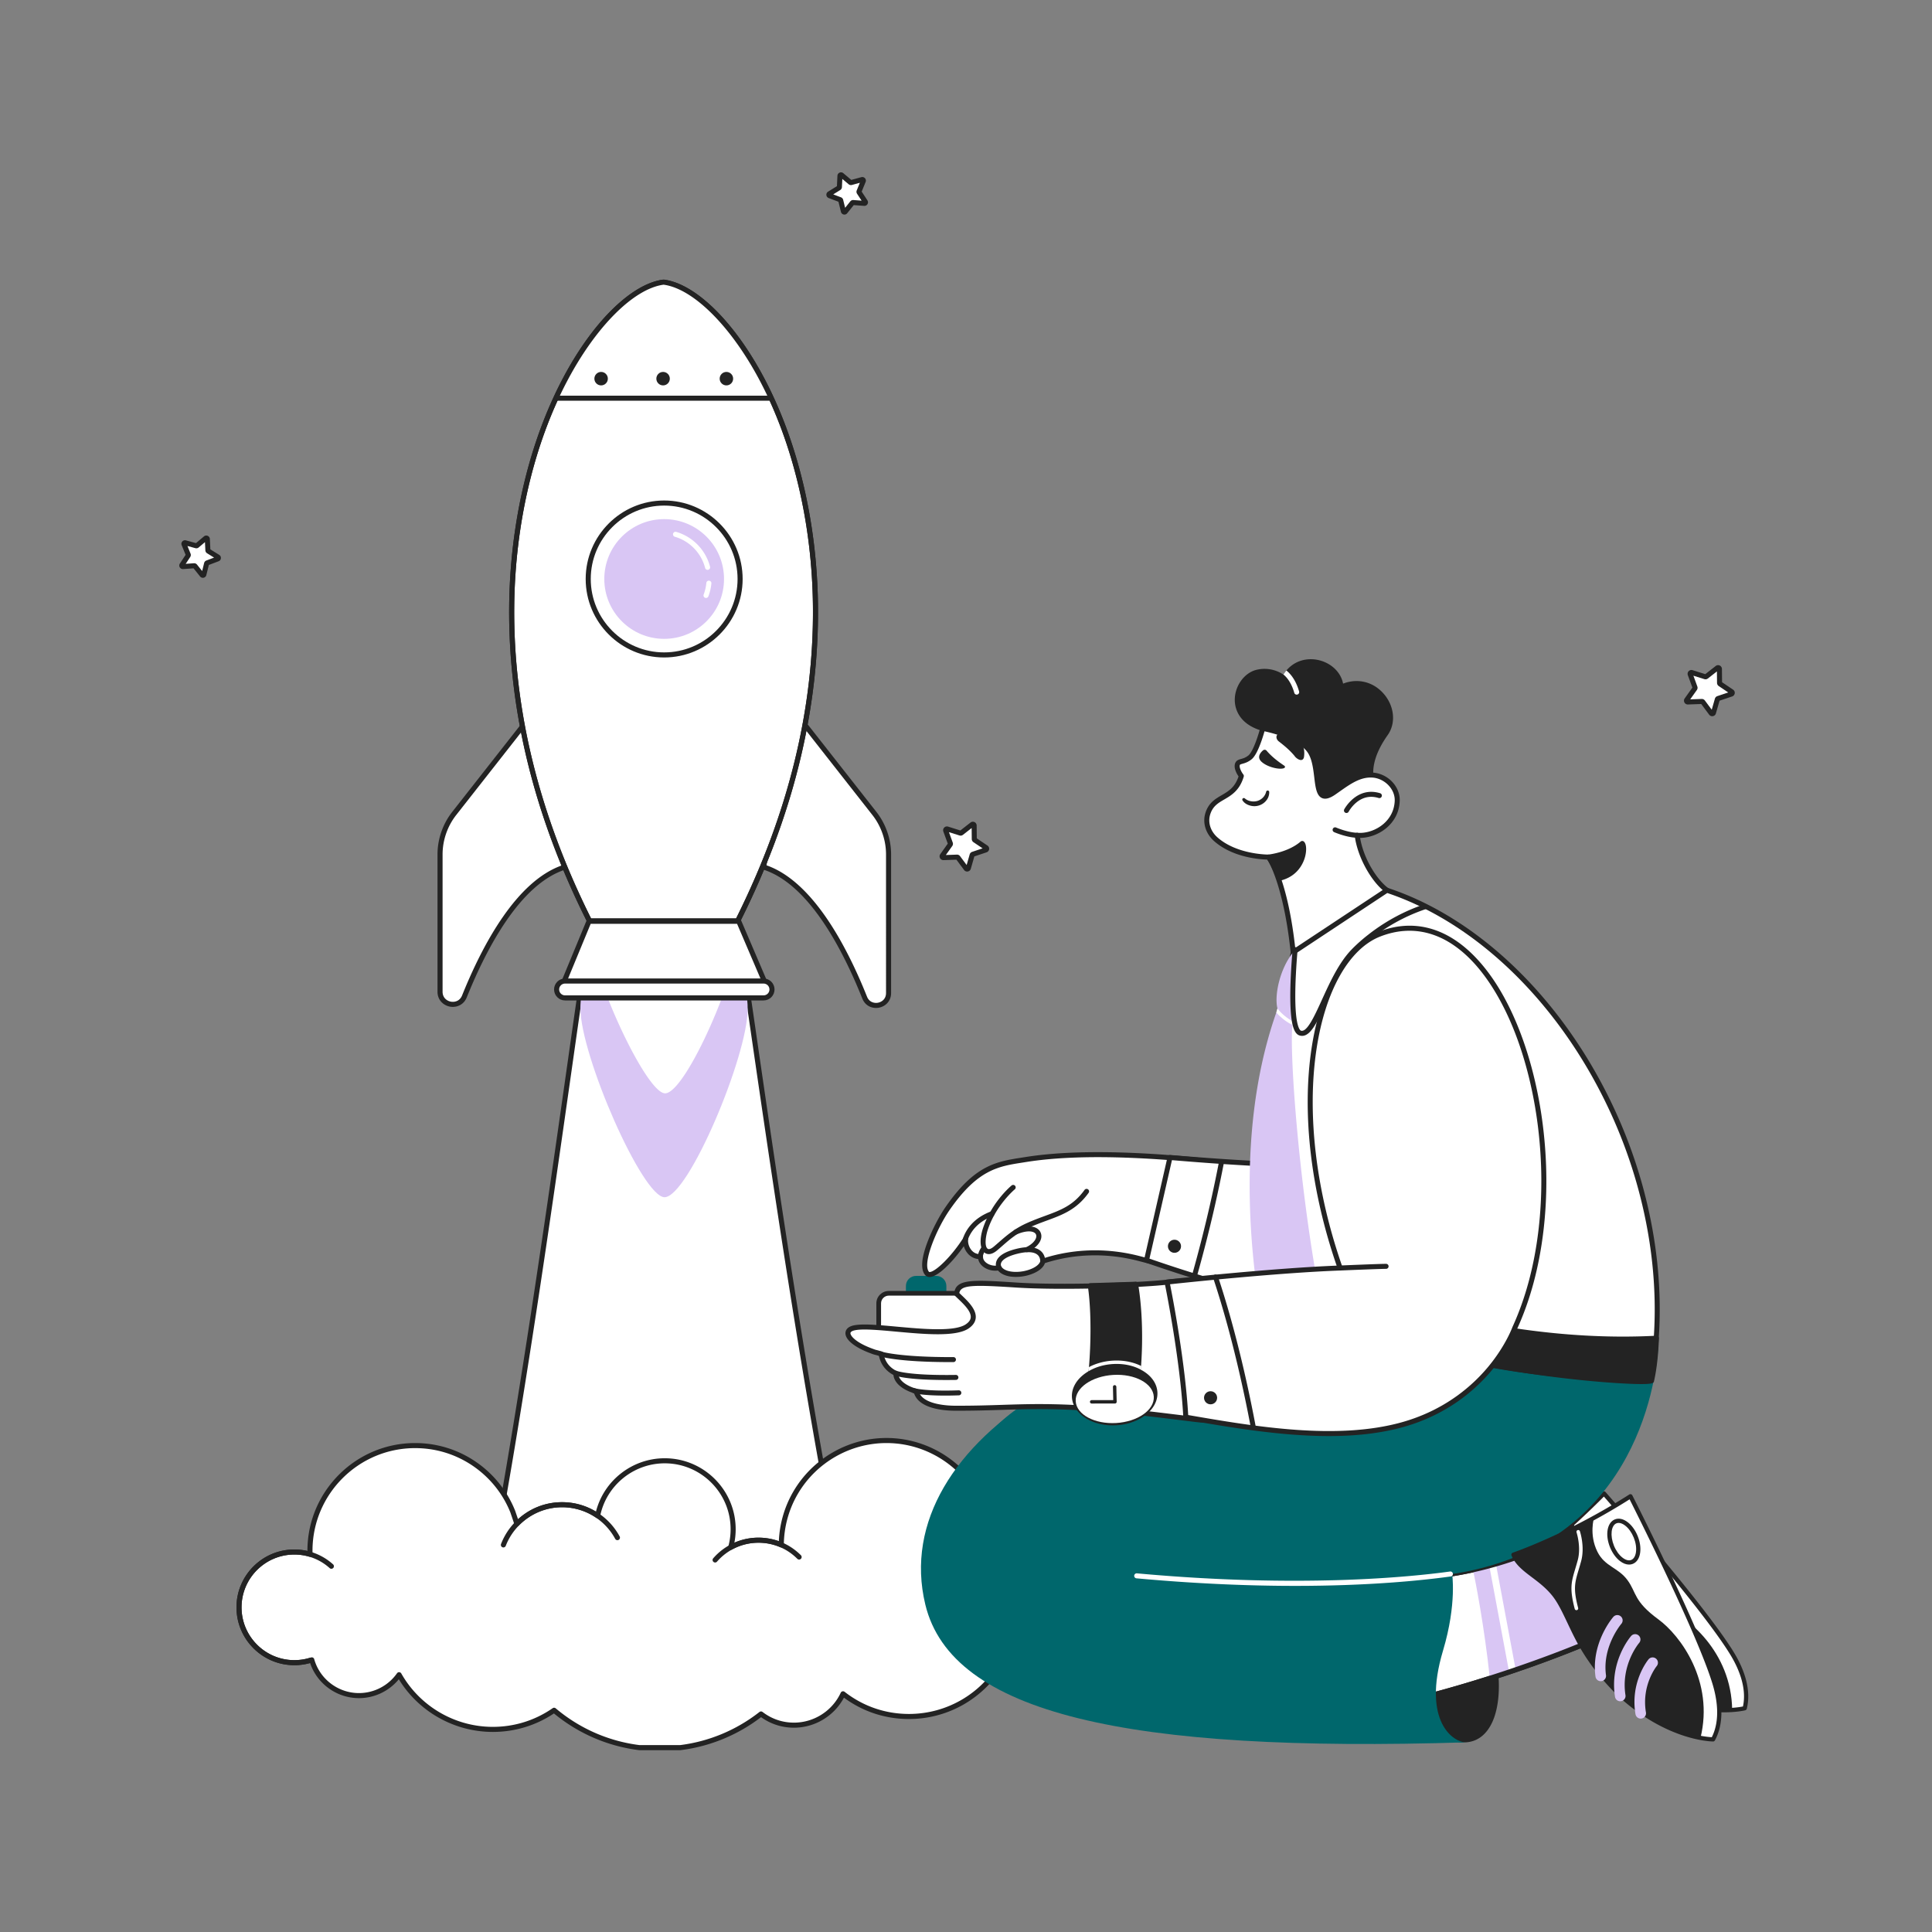 <svg xmlns="http://www.w3.org/2000/svg" viewBox="0 0 2500 2500" width="2500" height="2500"><rect x="0" y="0" width="2500" height="2500" fill="#808080" stroke="none"/><g transform="translate(1134.0 1651.0) rotate(0.0 65.0 47.5) scale(1.013 1.008)"><svg width="128.367" height="94.289" viewBox="0 0 128.367 94.289"><path d="M76.534 44.304H50.668c-7.124 0-12.9-5.776-12.9-12.9V12.9c0-7.124 5.776-12.9 12.9-12.9h25.866c7.124 0 12.9 5.776 12.9 12.9v18.504c0 7.125-5.776 12.9-12.9 12.9z" fill="#00676c"/><path d="M112.467 91.289H15.9c-7.124 0-12.9-5.776-12.9-12.9V35.237c0-7.124 5.776-12.9 12.9-12.9h96.567c7.124 0 12.9 5.776 12.9 12.9V78.39c0 7.124-5.776 12.899-12.9 12.899z" fill="#fff"/><path d="M112.467 94.289H15.9c-8.767 0-15.9-7.133-15.9-15.9V35.237c0-8.767 7.133-15.9 15.9-15.9h96.567c8.767 0 15.9 7.133 15.9 15.9V78.39c0 8.767-7.133 15.899-15.9 15.899zM15.9 25.337c-5.459 0-9.9 4.441-9.9 9.9V78.39c0 5.459 4.441 9.9 9.9 9.9h96.567c5.459 0 9.9-4.441 9.9-9.9V35.237c0-5.459-4.441-9.9-9.9-9.9z" fill="#232323"/></svg></g><g transform="translate(306.0 278.0) rotate(0.0 552.0 993.5) scale(1.093 1.093)"><svg width="1010" height="1817.662" viewBox="0 0 1010 1817.662"><clipPath id="a"><path d="M505.976 79.712h-.644C405 93.073 210 422.073 418 836.073h175.307c208-414 13-743-87.331-756.361z"/></clipPath><path d="M592.189 836.227h-172c-14 71-65.849 488.023-121.189 777.023h211.62l206.38-5c-59.66-296-111.811-700.023-124.811-772.023z" fill="#fff"/><path d="M501 1616.25H299a2.997 2.997 0 0 1-2.946-3.565c36.311-189.622 71.461-436.793 94.72-600.352 12.566-88.365 21.646-152.211 26.472-176.687a3 3 0 0 1 2.943-2.42h172a3 3 0 0 1 2.952 2.467c3.661 20.276 10.321 66.142 19.539 129.621 23.329 160.665 62.376 429.57 105.261 642.342a3 3 0 0 1-2.868 3.592l-206.38 5zm-198.373-6H510.62l202.734-4.912c-42.639-212.371-81.402-479.317-104.612-639.16-8.851-60.955-15.342-105.655-19.067-126.95H422.666c-4.904 25.948-13.795 88.464-25.952 173.951-23.123 162.596-57.99 407.783-94.087 597.071z" fill="#232323"/><path d="M605.189 940.227c0 56.088-70.464 222.795-98.415 222.795-26.088 0-99.585-167.707-99.585-223.795s42.565-100.438 98.653-100.438 99.347 45.35 99.347 101.438z" fill="#d9c6f4"/><path d="M595.929 844.235c0 49.318-63.902 195.802-88.48 195.802-22.939 0-90.118-146.484-90.118-195.802s39.98-89.299 89.299-89.299 89.299 39.981 89.299 89.299zm-257.258-238.59L257.8 708.67a78.73 78.73 0 0 0-16.8 48.611v162.447c0 16.48 22.714 20.863 28.866 5.575 24.751-61.507 64.966-136.067 118.88-153.113L366 594.073z" fill="#fff"/><path d="M256.092 937.71a18.69 18.69 0 0 1-3.546-.338C245.306 935.97 238 929.97 238 919.728V757.281c0-18.214 6.194-36.136 17.44-50.464l80.871-103.024a3.002 3.002 0 0 1 1.19-.91l27.329-11.573a3.004 3.004 0 0 1 4.146 2.383l22.746 178.117a3 3 0 0 1-2.072 3.24c-53.115 16.793-92.942 91.586-117.001 151.373-3.222 8.007-10.129 11.287-16.557 11.287zm84.462-329.604L260.16 710.522C249.739 723.798 244 740.404 244 757.281v162.446c0 7.291 5.219 10.889 9.687 11.754 4.476.866 10.669-.524 13.395-7.299 24.188-60.106 64.237-135.157 118.375-154.061l-21.932-171.744z" fill="#232323"/><path d="M674.329 605.645 755.2 708.67a78.73 78.73 0 0 1 16.8 48.611v163.996c0 16.151-22.292 20.46-28.288 5.464-24.701-61.778-65.122-137.373-119.457-154.552L647 594.073z" fill="#fff"/><path d="M757.194 938.967c-6.325 0-13.117-3.229-16.268-11.112-24.144-60.383-64.14-135.909-117.576-152.805a3.002 3.002 0 0 1-2.072-3.24l22.746-178.117a3.003 3.003 0 0 1 1.481-2.222 3.007 3.007 0 0 1 2.665-.161l27.329 11.573c.467.198.876.511 1.19.91l80.871 103.024c11.247 14.328 17.44 32.25 17.44 50.464v163.996c0 10.086-7.202 15.986-14.339 17.36-1.122.217-2.287.33-3.467.33zM627.543 770.122c54.461 19.018 94.683 94.802 118.955 155.505 2.638 6.599 8.67 7.962 13.029 7.119 4.37-.841 9.474-4.35 9.474-11.469V757.281c0-16.877-5.739-33.483-16.16-46.759l-80.393-102.416-22.972-9.729z" fill="#232323"/><path d="M505.976 79.712h-.644C405 93.073 210 422.073 418 836.073h175.307c208-414 13-743-87.331-756.361z" fill="#fff"/><path d="M593.307 839.072H418a3.001 3.001 0 0 1-2.681-1.653c-62.609-124.616-93.721-250.546-92.473-374.292.99-98.176 23.596-193.963 63.654-269.716 17.628-33.337 38.202-61.865 59.497-82.503 20.599-19.963 40.98-31.778 58.938-34.17.131-.018.263-.026.396-.026h.644c.133 0 .265.009.396.026 17.958 2.392 38.339 14.207 58.938 34.17 21.295 20.638 41.869 49.166 59.497 82.503 40.058 75.753 62.664 171.54 63.654 269.716 1.248 123.746-29.865 249.676-92.473 374.292a2.996 2.996 0 0 1-2.68 1.653zm-173.455-6h171.603c61.621-123.213 92.239-247.65 91.006-369.885-.981-97.236-23.34-192.049-62.959-266.972-33.927-64.16-78.543-108.678-113.729-113.504h-.24c-35.186 4.826-79.802 49.344-113.729 113.504-39.619 74.923-61.978 169.735-62.959 266.972-1.232 122.235 29.386 246.672 91.007 369.885z" fill="#232323"/><path d="m417.379 836.25-34.53 83.587H630.34l-35.76-83.587z" fill="#fff"/><path d="M630.34 922.837H382.849a3 3 0 0 1-2.773-4.145l34.53-83.587a3 3 0 0 1 2.773-1.854H594.58a3 3 0 0 1 2.758 1.82l35.76 83.587a2.999 2.999 0 0 1-2.758 4.179zm-243.006-6h238.459L592.6 839.25H419.386z" fill="#232323"/><g clip-path="url(#a)"><path d="M363 217.073C399.74 88.316 445.984 3 502.687 3c46.556 0 85.716 51.778 118.262 135.806 9.172 23.67 17.822 49.915 25.967 78.267z" fill="#fff"/><path d="M646.916 220.072H363a2.999 2.999 0 0 1-2.885-3.823C401.06 72.757 449.028 0 502.687 0c44.934 0 85.664 46.336 121.06 137.722 8.966 23.139 17.732 49.558 26.053 78.522a3 3 0 0 1-2.884 3.828zm-279.934-6h275.943c-7.94-27.294-16.269-52.233-24.774-74.183C583.741 51.047 544.893 6 502.687 6c-25.994 0-51.154 19.29-74.781 57.335-21.577 34.743-42.066 85.441-60.924 150.737z" fill="#232323"/></g><path d="M624 927.073H389c-5.523 0-10-4.477-10-10s4.477-10 10-10h235c5.523 0 10 4.477 10 10s-4.477 10-10 10z" fill="#fff"/><path d="M624 930.072H389c-7.168 0-13-5.832-13-13s5.832-13 13-13h235c7.168 0 13 5.832 13 13s-5.832 13-13 13zm-235-20c-3.86 0-7 3.141-7 7s3.14 7 7 7h235c3.86 0 7-3.141 7-7s-3.14-7-7-7z" fill="#232323"/><circle cx="505.063" cy="193.95" fill="#232323" r="7.975"/><circle cx="580.025" cy="193.95" fill="#232323" r="7.975"/><circle cx="431.696" cy="193.95" fill="#232323" r="7.975"/><circle cx="506.332" cy="431.115" fill="#d9c6f4" r="70.87"/><path d="M555.901 453.582a3 3 0 0 1-2.805-4.063 52.528 52.528 0 0 0 3.179-13.718 2.995 2.995 0 0 1 3.264-2.71 3 3 0 0 1 2.71 3.265 58.484 58.484 0 0 1-3.542 15.289 3.002 3.002 0 0 1-2.806 1.937zm1.843-33.27a3.001 3.001 0 0 1-2.902-2.249c-4.586-17.709-18.337-31.871-35.885-36.957a3 3 0 0 1 1.671-5.764c19.572 5.674 34.908 21.467 40.023 41.217a3 3 0 0 1-2.907 3.753z" fill="#fff"/><path d="M506.332 524.024c-51.23 0-92.909-41.679-92.909-92.909s41.679-92.909 92.909-92.909 92.91 41.679 92.91 92.909-41.68 92.909-92.91 92.909zm0-179.818c-47.922 0-86.909 38.987-86.909 86.909s38.987 86.909 86.909 86.909 86.91-38.987 86.91-86.909-38.988-86.909-86.91-86.909z" fill="#232323"/><path d="M923.5 1545.073c-11.28 0-22.04 2.24-31.86 6.3-11.25-57.18-61.66-100.3-122.14-100.3-45.91 0-86.01 24.85-107.6 61.83-10.6 18.16-16.73 39.24-16.89 61.75-8.28-3.59-17.41-5.58-27.01-5.58-11.93 0-23.14 3.07-32.88 8.47a80.909 80.909 0 0 0 2.88-21.47c0-44.74-36.26-81-81-81-39.27 0-72 27.93-79.43 65.01-11.97-8.21-26.46-13.01-42.07-13.01-17.48 0-33.55 6.02-46.25 16.09a73.503 73.503 0 0 0-7.34 6.66c-.81-3.11-3.91-11.75-4.68-14.24-18.29-46-63.22-78.51-115.73-78.51-68.76 0-124.5 55.74-124.5 124.5 0 1.4.02 2.79.07 4.17a65.437 65.437 0 0 0-18.57-2.67c-36.17 0-65.5 29.33-65.5 65.5s29.33 65.5 65.5 65.5c7.21 0 14.16-1.17 20.65-3.32 6.83 24.41 29.25 42.32 55.85 42.32 19.65 0 37.02-9.77 47.51-24.72 21.89 38.65 63.4 64.72 110.99 64.72 26.95 0 51.94-8.36 72.53-22.63 27.99 23.62 62.74 39.47 100.94 44.22h48.46c35.79-4.45 68.56-18.65 95.57-39.84 10.79 8.31 24.32 13.25 39 13.25 25.76 0 47.96-15.21 58.1-37.14 21.53 16.83 48.64 26.86 78.09 26.86 48.47 0 90.6-27.18 111.98-67.13 4.97.93 10.09 1.41 15.33 1.41 46.12 0 83.5-37.38 83.5-83.5s-37.38-83.5-83.5-83.5z" fill="#fff"/><g fill="#232323"><path d="M525.43 1817.662h-48.46c-.124 0-.248-.008-.37-.022-37.068-4.609-71.856-19.618-100.754-43.444-21.448 14.321-46.41 21.877-72.346 21.877-45.421 0-87.656-23.775-111.305-62.348-11.541 14.071-28.863 22.348-47.195 22.348-26.222 0-49.576-16.945-57.836-41.573a68.627 68.627 0 0 1-18.664 2.573c-37.771 0-68.5-30.729-68.5-68.5s30.729-68.5 68.5-68.5c5.245 0 10.442.592 15.5 1.762v-.262c0-70.304 57.196-127.5 127.5-127.5 26.03 0 51.067 7.793 72.403 22.537 20.844 14.403 36.79 34.412 46.115 57.864.029.073.055.147.078.222.266.86.841 2.541 1.507 4.488.572 1.672 1.179 3.446 1.721 5.08a76.73 76.73 0 0 1 4.063-3.453c13.81-10.95 30.448-16.738 48.112-16.738 14.255 0 28.027 3.848 40.097 11.167 9.408-36.854 42.966-63.167 81.403-63.167 46.318 0 84 37.683 84 84 0 5.384-.509 10.73-1.518 15.967a71.153 71.153 0 0 1 28.518-5.967c8.312 0 16.405 1.412 24.115 4.203.856-20.745 6.763-41.016 17.193-58.886 22.802-39.056 65.025-63.317 110.191-63.317 59.57 0 111.296 41.517 124.344 99.223 9.483-3.467 19.442-5.223 29.656-5.223 47.696 0 86.5 38.804 86.5 86.5s-38.804 86.5-86.5 86.5c-4.619 0-9.227-.365-13.726-1.087-22.968 41.267-66.287 66.807-113.584 66.807-28.057 0-54.604-8.727-77.018-25.277-11.554 21.717-34.387 35.558-59.172 35.558-14.147 0-27.567-4.309-38.962-12.483-27.756 21.259-60.637 34.749-95.238 39.051a3.73 3.73 0 0 1-.368.02zm-48.273-6h48.087c34.211-4.286 66.677-17.839 93.905-39.2a3 3 0 0 1 3.682-.017c10.725 8.261 23.578 12.627 37.169 12.627 23.697 0 45.434-13.895 55.377-35.398a3 3 0 0 1 4.571-1.104c21.946 17.155 48.31 26.223 76.242 26.223 45.804 0 87.698-25.115 109.335-65.546a3.002 3.002 0 0 1 3.197-1.533 80.46 80.46 0 0 0 14.778 1.359c44.388 0 80.5-36.112 80.5-80.5s-36.112-80.5-80.5-80.5c-10.634 0-20.967 2.043-30.714 6.072a3.004 3.004 0 0 1-4.09-2.193c-11.158-56.715-61.288-97.879-119.196-97.879-43.041 0-83.278 23.122-105.009 60.343-10.631 18.214-16.33 39.051-16.481 60.259a2.999 2.999 0 0 1-4.194 2.731c-8.161-3.539-16.847-5.333-25.817-5.333-11.008 0-21.874 2.799-31.426 8.094a3 3 0 0 1-4.347-3.419 78.001 78.001 0 0 0 2.773-20.675c0-43.01-34.991-78-78-78-37.052 0-69.22 26.327-76.488 62.6a2.999 2.999 0 0 1-4.638 1.883c-11.907-8.167-25.868-12.483-40.373-12.483-16.297 0-31.646 5.339-44.386 15.44a70.814 70.814 0 0 0-7.042 6.39 2.998 2.998 0 0 1-5.065-1.324c-.488-1.874-1.926-6.076-3.081-9.452-.654-1.913-1.223-3.575-1.526-4.541-8.892-22.303-24.073-41.333-43.908-55.04-20.329-14.048-44.186-21.473-68.992-21.473-66.995 0-121.5 54.505-121.5 121.5 0 1.47.022 2.798.068 4.062a3 3 0 0 1-3.848 2.986 62.543 62.543 0 0 0-17.72-2.547c-34.463 0-62.5 28.037-62.5 62.5s28.037 62.5 62.5 62.5a62.559 62.559 0 0 0 19.707-3.167 2.997 2.997 0 0 1 3.832 2.039c6.611 23.627 28.39 40.128 52.961 40.128 17.912 0 34.754-8.764 45.054-23.442a2.966 2.966 0 0 1 2.601-1.273 2.999 2.999 0 0 1 2.466 1.518c22.078 38.982 63.606 63.198 108.38 63.198 25.475 0 49.965-7.641 70.821-22.096a2.998 2.998 0 0 1 3.644.173c28.3 23.88 62.594 38.924 99.191 43.51z"/><path d="M316.009 1577.66a3 3 0 0 1-2.796-4.085c5.588-14.417 15.271-26.731 28.002-35.611 13.03-9.088 28.343-13.892 44.285-13.892 28.443 0 54.554 15.541 68.145 40.558a2.998 2.998 0 1 1-5.272 2.863 71.509 71.509 0 0 0-62.872-37.421c-29.304 0-56.106 18.354-66.693 45.671a3.004 3.004 0 0 1-2.799 1.917zm250.65 17.821a2.999 2.999 0 0 1-2.263-4.967A71.002 71.002 0 0 1 618 1566.073c18.965 0 36.794 7.386 50.205 20.796a3 3 0 1 1-4.243 4.242c-12.277-12.276-28.6-19.038-45.962-19.038a65.005 65.005 0 0 0-49.075 22.377 2.995 2.995 0 0 1-2.266 1.031zM923.5 1715.072c-15.982 0-31.594-4.393-45.15-12.704a3 3 0 0 1 3.136-5.115c12.611 7.732 27.139 11.819 42.014 11.819 44.388 0 80.5-36.112 80.5-80.5s-36.112-80.5-80.5-80.5c-10.492 0-20.131 2.01-30.333 6.325a2.997 2.997 0 0 1-3.932-1.594 3 3 0 0 1 1.594-3.932c10.967-4.64 21.348-6.8 32.671-6.8 47.696 0 86.5 38.804 86.5 86.5s-38.804 86.501-86.5 86.501zm-855 2c-37.771 0-68.5-30.729-68.5-68.5s30.729-68.5 68.5-68.5a68.357 68.357 0 0 1 45.87 17.626 3 3 0 0 1-4.019 4.455 62.368 62.368 0 0 0-41.851-16.081c-34.463 0-62.5 28.037-62.5 62.5s28.037 62.5 62.5 62.5c6.033 0 11.995-.856 17.721-2.546a2.996 2.996 0 0 1 3.727 2.028 3 3 0 0 1-2.028 3.726 68.563 68.563 0 0 1-19.42 2.792zm524.807-878H418a3.001 3.001 0 0 1-2.681-1.653c-62.609-124.616-93.721-250.546-92.473-374.292.99-98.176 23.596-193.963 63.654-269.716 17.628-33.337 38.202-61.865 59.497-82.503 20.599-19.963 40.98-31.778 58.938-34.17.131-.018.263-.026.396-.026h.644c.133 0 .265.009.396.026 17.958 2.392 38.339 14.207 58.938 34.17 21.295 20.638 41.869 49.166 59.497 82.503 40.058 75.753 62.664 171.54 63.654 269.716 1.248 123.746-29.865 249.676-92.473 374.292a2.996 2.996 0 0 1-2.68 1.653zm-173.455-6h171.603c61.621-123.213 92.239-247.65 91.006-369.885-.981-97.236-23.34-192.049-62.959-266.972-33.927-64.16-78.543-108.678-113.729-113.504h-.24c-35.186 4.826-79.802 49.344-113.729 113.504-39.619 74.923-61.978 169.735-62.959 266.972-1.232 122.235 29.386 246.672 91.007 369.885z"/></g></svg></g><g transform="translate(1094.0 853.0) rotate(0.0 584.0 702.0) scale(1.081 1.08)"><svg width="1080.694" height="1299.753" viewBox="0 0 1080.694 1299.753"><clipPath id="b"><path d="M491.579 15.939c11.654-3.234 23.13-5.043 32.579 2.507 22-34 67.855-14.39 69.014 15.234 39.226-19.359 73.592 27.059 53.477 55.498-7.385 10.44-19.398 28.636-18.039 49.061-18.144 4.299-58.428 43.034-58.428 43.034S528.584 91.337 499.5 82.895c-45.735-13.273-32.741-59.484-7.921-66.956z"/></clipPath><clipPath id="c"><path d="m288.565 744.336 53.968-14.245c12.524 47.446 16.898 116.222 4.625 175.355l-58.866-11.253c2.866-48.747 10.597-110.744.273-149.857z"/></clipPath><path d="M574.953 763.71s-172.841-32.076-221.938-45.227c-38.374-10.282-79.036-9.73-116.746 2.769-2.409 14.779-42.807 22.884-52.405 7.86-9.587 2.484-22.574-3.596-22.149-13.347-12.605.708-19.185-12.54-17.736-21.376-15.177 24.197-40.05 48.938-46.304 41.508-10.686-12.697 11.32-58.521 24.38-77.442 36.024-52.191 62.258-53.941 93.778-58.984 133.401-21.345 379.59 20.347 500.772 52.465l-81.666 94.845z" fill="#fff"/><path d="M574.954 766.71c-.183 0-.366-.017-.547-.051-1.73-.32-173.52-32.248-222.167-45.279-38.095-10.207-77.292-9.438-113.466 2.209-2.742 8.272-14.167 13.418-23.639 15.373-10.927 2.258-25.561 1.76-32.546-6.535-6.188.925-13.206-.897-18.044-4.813-3.045-2.464-4.972-5.554-5.607-8.911-4.655-.451-8.9-2.614-12.173-6.256-2.347-2.61-4.083-5.832-5.065-9.199-12.879 18.406-30.372 36.278-40.278 36.97-3.146.214-5.022-1.179-6.041-2.389-5.523-6.562-4.59-19.81 2.773-39.375 6.087-16.176 15.151-32.601 21.433-41.702 35.027-50.747 61.096-54.819 91.281-59.534 1.486-.232 2.983-.466 4.492-.707 75.344-12.054 180.701-3.3 255.817 6.17 83.852 10.569 178.189 28.333 246.197 46.356a3.002 3.002 0 0 1 1.505 4.858l-81.666 94.845a2.995 2.995 0 0 1-1.458.93l-59.986 16.93c-.267.072-.541.11-.815.11zm-276.268-58.46c18.334 0 36.842 2.441 55.105 7.335 46.86 12.552 209.032 42.815 221.021 45.048l58.442-16.493 77.943-90.521c-67.378-17.539-159.059-34.686-240.772-44.985-74.728-9.42-179.475-18.141-254.119-6.199-1.516.243-3.02.478-4.514.711-28.818 4.502-53.707 8.39-87.269 57.015-15.362 22.256-32.826 63.977-24.553 73.806.094.112.271.319 1.033.267 6.986-.488 26.17-18.694 40.434-41.437a3 3 0 0 1 5.502 2.079c-.718 4.378 1.045 9.954 4.287 13.562 1.918 2.133 5.267 4.604 10.321 4.334a3.027 3.027 0 0 1 2.276.86c.603.596.926 1.419.889 2.266-.144 3.302 1.882 5.658 3.606 7.055 3.906 3.161 9.989 4.504 14.793 3.257a3.006 3.006 0 0 1 3.28 1.289c4.37 6.842 17.333 7.692 27.529 5.59 10.589-2.185 18.561-7.25 19.386-12.317a3 3 0 0 1 2.017-2.365c20.405-6.766 41.763-10.157 63.363-10.157z" fill="#232323"/><path d="M171.645 712.786c-2.101 0-3.671-.723-4.698-1.422-5.959-4.058-6.831-16.097-2.169-29.958 10.443-31.054 33.179-50.088 34.141-50.884a3.001 3.001 0 0 1 3.822 4.626c-.273.227-22.409 18.829-32.276 48.17-2.558 7.607-4.372 20.205-.141 23.086 1.472 1.006 4.167.02 7.393-2.695a438.49 438.49 0 0 0 5.932-5.118c9.078-7.931 18.465-16.131 33.102-22.762 7.868-3.565 15.098-6.228 22.09-8.801 18.974-6.986 33.961-12.504 47.366-31.148a3 3 0 0 1 4.872 3.502c-14.477 20.139-31.015 26.227-50.165 33.276-6.891 2.537-14.017 5.16-21.687 8.636-13.832 6.267-22.88 14.171-31.631 21.815-1.955 1.708-3.977 3.475-6.015 5.189-4.076 3.431-7.395 4.487-9.936 4.488z" fill="#232323"/><path d="M143.753 697.308a3 3 0 0 1-2.82-4.025c3.66-10.088 12.422-23.772 33.377-31.673a3 3 0 0 1 2.116 5.615c-18.821 7.095-26.622 19.199-29.853 28.104a3 3 0 0 1-2.82 1.979zm17.408 22.14a2.998 2.998 0 0 1-2.945-3.589c1.077-5.388 2.242-7.771 4.446-11.076a3 3 0 1 1 4.992 3.328c-1.758 2.637-2.625 4.277-3.554 8.924a3.003 3.003 0 0 1-2.939 2.413zm23.027 13.013a3.038 3.038 0 0 1-2.525-1.348c-1.111-1.662-2.54-5.644-.848-10.024 2.461-6.373 10.397-11.273 23.589-14.564 13.256-3.307 22.991-2.591 28.935 2.128 5.364 4.258 5.856 10.336 5.819 12.751-.026 1.647-1.418 3.012-3.023 2.998-1.648-.013-2.977-1.308-2.977-2.955l.001-.137c.024-1.526-.275-5.358-3.55-7.958-4.346-3.448-12.559-3.797-23.752-1.005-14.537 3.627-18.397 8.324-19.404 10.801-1.045 2.572.173 4.588.225 4.673a2.98 2.98 0 0 1-.84 4.141 2.96 2.96 0 0 1-1.65.499z" fill="#232323"/><path d="M217.16 710.448a3 3 0 0 1-1.27-5.719c9.869-4.605 13.956-11.472 12.206-15.449-1.744-3.963-9.652-5.733-22.894-.253a3 3 0 0 1-2.294-5.545c18.229-7.543 27.92-2.895 30.68 3.382 3.889 8.839-4.683 18.413-15.16 23.303a3.02 3.02 0 0 1-1.268.281z" fill="#232323"/><path d="M620.939 319.38c-72.003 39.456-42.58 142.459-47.126 286.673 0 0-47.512 2.668-185.32-9.047l-28.1 123.165c111.104 38.505 165.944 48.479 274.024 64.372 143.232 21.063 157.742-62.097 152.742-236.097-6.27-218.154-102.884-263.773-166.22-229.066z" fill="#fff"/><path d="M674.47 790.778c-12.266 0-25.725-1.095-40.49-3.267-109.164-16.053-164.562-26.382-274.57-64.505a3 3 0 0 1-1.942-3.502l28.1-123.165a3 3 0 0 1 3.179-2.322c118.088 10.039 170.215 9.475 182.151 9.141 1.048-36.677-.078-71.102-1.074-101.564-2.94-89.897-5.064-154.851 49.673-184.845l1.442 2.631-1.442-2.631c26.711-14.637 57.163-14.359 83.546.759 30.56 17.514 82.514 70.793 87.114 230.853 1.295 45.071 1.785 96.556-4.399 136.673-6.033 39.138-17.722 65.26-36.786 82.21-17.784 15.81-41.931 23.534-74.502 23.534zm-310.555-72.563c107.844 37.238 163.013 47.489 270.937 63.36 52.084 7.657 87.079 1.68 110.132-18.816 36.969-32.868 42.358-103.438 39.175-214.227-4.515-157.135-54.629-208.93-84.099-225.818-24.529-14.058-52.843-14.314-77.68-.703-23.992 13.147-37.428 33.626-43.566 66.402-5.694 30.404-4.442 68.673-2.993 112.984 1.024 31.326 2.186 66.832.99 104.75a3 3 0 0 1-2.83 2.9c-.474.03-48.673 2.515-183.143-8.833z" fill="#232323"/><circle cx="393.866" cy="703.397" fill="#232323" r="7.844"/><path d="M418.16 740.448a3 3 0 0 1-2.89-3.809c16.964-60.612 26.355-105.94 31.944-134.763a3.001 3.001 0 0 1 5.89 1.143c-5.608 28.925-15.033 74.414-32.056 135.237a3.004 3.004 0 0 1-2.888 2.192z" fill="#232323"/><path d="M789.894 1102.292s58.764-42.346 118.1-102.725c0 0 119.398 135.59 153.716 192.353 18.624 30.805 17.816 52.617 14.771 64.975l-.123.034c-.062.017-.151.044-.262.07-.003.003-.007.003-.01 0l-.001-.001c-4.809 1.121-52.98 11.175-117.709-22.324-10.087-5.227-40.753-23.273-66.398-51.075-17.548-19.025-29.63-37.16-43.565-47.512-22.011-16.354-46.03-17.393-58.519-33.795z" fill="#fff"/><path d="M1051.827 1261.797c-21.465 0-55.027-4.381-94.616-24.87-3.823-1.98-38.172-20.251-67.097-51.608-6.394-6.933-11.957-13.614-17.336-20.076-9.244-11.104-17.228-20.694-25.877-27.12-9.539-7.086-19.345-11.172-28.829-15.123-11.75-4.896-22.848-9.519-30.197-19.17a2.534 2.534 0 0 1 .535-3.596c.586-.423 59.282-42.926 117.773-102.446.494-.503 1.173-.804 1.88-.758a2.54 2.54 0 0 1 1.835.859c1.196 1.358 119.942 136.412 153.984 192.717 10.224 16.912 21.137 42.247 15.063 66.896a2.537 2.537 0 0 1-1.842 1.853l-.008-.024c-.035.016-.07.029-.105.043l.003.013c-.091.025-.203.057-.333.087v-.001a1.462 1.462 0 0 1-.115.023c-2.295.527-11.057 2.301-24.718 2.301zm24.707-4.142.067.1-.259-.821zm-282.971-154.906c6.5 7.25 15.813 11.129 26.461 15.565 9.312 3.88 19.865 8.276 29.904 15.734 9.135 6.786 17.298 16.593 26.751 27.947 5.339 6.413 10.859 13.044 17.166 19.882 28.337 30.721 61.959 48.604 65.699 50.542 60.309 31.213 105.848 24.191 114.822 22.355 4.851-22.499-5.314-45.805-14.828-61.542-31.516-52.128-136.583-172.728-151.653-189.94-51.781 52.364-103.237 91.252-114.322 99.457z" fill="#232323"/><path d="M791.222 1101.433c4.902 6.998 17.054 13.644 23.889 16.562 60.337 25.756 56.16 53.893 92.62 83.035 37.919 31.022 83.678 54.398 133.058 57.87l.006-.005c6.833.488 14.751.487 20.643.062-.878-69.901-53.993-112.839-84.193-124.919-34.541-13.817-33.164-24.499-47.559-36.279-14.785-12.099-30.139-8.755-43.346-23.94-15.238-17.519-14.106-38.704-14.106-38.704s-29.839 32.476-81.012 66.318z" fill="#232323"/><path d="M923.319 1079.655c-2.526 0-5.27-.611-8.128-1.836-5.677-2.435-11.236-7.071-15.654-13.057-9.566-12.959-10.742-27.775-2.677-33.729 4.051-2.988 9.659-3.188 15.789-.561 5.677 2.434 11.236 7.071 15.654 13.057 4.418 5.984 7.211 12.663 7.865 18.805.706 6.633-1.136 11.933-5.188 14.923-2.163 1.597-4.769 2.398-7.661 2.398zm-18.777-45.939c-1.817 0-3.401.467-4.667 1.401-5.583 4.121-3.867 16.316 3.747 26.631 3.89 5.271 8.71 9.32 13.57 11.404 4.406 1.89 8.232 1.896 10.774.021 2.542-1.876 3.662-5.534 3.154-10.302-.56-5.259-3.01-11.058-6.901-16.327-3.891-5.271-8.71-9.322-13.57-11.406-2.212-.948-4.277-1.422-6.107-1.422z" fill="#232323"/><path d="M878.935 1147.913a2.117 2.117 0 0 1-1.85-1.086c-12.283-22.044-11.977-30.253-11.367-46.608.116-3.125.249-6.667.305-10.652.231-16.472-9.621-31.943-9.721-32.098a2.116 2.116 0 0 1 3.553-2.296c.435.673 10.647 16.675 10.397 34.452-.057 4.035-.19 7.604-.307 10.752-.599 16.054-.872 23.381 10.835 44.392a2.115 2.115 0 0 1-1.845 3.144z" fill="#fff"/><path d="M927.282 1223.173a6.347 6.347 0 0 1-5.88-3.957c-15.277-37.573 2.089-73.104 2.836-74.598a6.345 6.345 0 1 1 11.351 5.674c-.151.305-15.499 32.005-2.432 64.145a6.346 6.346 0 0 1-5.875 8.736zm28.611 17.476a6.348 6.348 0 0 1-5.829-3.833c-17.043-39.502-.187-73.947.539-75.394a6.345 6.345 0 1 1 11.343 5.69c-.143.289-14.863 30.761-.23 64.677a6.346 6.346 0 0 1-5.823 8.86zm28.926 13.988a6.346 6.346 0 0 1-5.799-3.763c-15.938-35.746-1.868-66.281-1.261-67.563a6.345 6.345 0 0 1 11.471 5.428c-.114.245-12.108 26.717 1.38 56.968a6.346 6.346 0 0 1-5.791 8.93z" fill="#d9c6f4"/><path d="M697.568 1223.831s-12.651 72.912 44.219 70.951c57.388-1.979 47.065-144.137-19.61-196.105-12.767 2.709-20.507 81.952-24.609 125.154z" fill="#232323"/><path d="M739.561 1297.821c-14.104 0-25.227-4.566-33.091-13.593-18.164-20.848-12.353-57.966-11.878-60.791 8.618-90.737 15.928-125.354 26.962-127.694a2.993 2.993 0 0 1 2.467.568c22.66 17.661 40.627 46.753 50.59 81.915 9.074 32.021 10.044 64.843 2.595 87.797-6.463 19.916-19.005 31.194-35.315 31.757-.785.027-1.563.041-2.33.041zm-17.717-195.574c-2.032 2.006-6.874 10.27-12.258 44.292-4.164 26.312-7.211 58.403-9.031 77.576a2.995 2.995 0 0 1-.031.229c-.063.366-6.136 36.903 10.48 55.956 7.046 8.079 17.365 11.944 30.679 11.484 17.431-.602 25.835-15.348 29.815-27.613 14.3-44.062-4.715-125.435-49.654-161.924zm-24.276 121.585h.01z" fill="#232323"/><path d="M898.248 1174.076s-2.31 1.04-6.7 2.91c-13.1 5.6-44.77 18.65-89.23 33.83-2.58.89-5.21 1.78-7.88 2.67-7.37 2.48-15.07 5-23.06 7.55-91.73 29.24-222.61 61.82-356.6 64.53l281.38-186.12c19.6-1.55 38.23-4.64 55.08-8.38v-.01c6.8-1.5 13.3-3.12 19.46-4.78 2.72-.73 5.38-1.47 7.96-2.21 7.68-2.22 14.73-4.47 21.04-6.61 21.09-7.2 33.84-13.28 33.84-13.28 44 15.03 64.71 109.9 64.71 109.9z" fill="#fff"/><path d="M414.778 1288.567a3.001 3.001 0 0 1-1.655-5.502l281.38-186.12c.424-.28.912-.448 1.418-.488 17.637-1.396 35.947-4.176 54.426-8.265.08-.025.162-.047.245-.065a433.467 433.467 0 0 0 19.325-4.746 488.356 488.356 0 0 0 7.914-2.197 485.096 485.096 0 0 0 20.903-6.567c20.646-7.049 33.386-13.087 33.512-13.147a2.999 2.999 0 0 1 2.261-.131c45.082 15.399 65.811 108.158 66.671 112.1a3 3 0 0 1-1.699 3.375 399.63 399.63 0 0 1-6.756 2.935c-11.785 5.037-44.097 18.429-89.437 33.909-2.581.891-5.22 1.783-7.9 2.677a1557.67 1557.67 0 0 1-23.097 7.562c-87.778 27.979-221.044 61.912-357.452 64.671l-.059-.001zm282.39-186.192-272.006 179.92c132.023-4.204 260.153-36.974 345.305-64.117a1569.67 1569.67 0 0 0 23.015-7.535c2.667-.89 5.288-1.776 7.858-2.662 45.156-15.418 77.303-28.74 89.029-33.753 1.83-.779 3.301-1.416 4.389-1.891-3.525-14.517-23.69-90.792-61.074-104.921-3.589 1.645-15.331 6.841-33.017 12.879a488.928 488.928 0 0 1-21.176 6.653 491.28 491.28 0 0 1-8.015 2.226 439.763 439.763 0 0 1-19.349 4.758 2.637 2.637 0 0 1-.24.063c-18.561 4.12-36.967 6.938-54.719 8.38z" fill="#232323"/><path d="M891.548 1176.986c-13.1 5.6-44.77 18.65-89.23 33.83-2.58.89-5.21 1.78-7.88 2.67-7.37 2.48-15.07 5-23.06 7.55-6.92-64.56-17.24-116.13-20.14-129.97v-.01c6.8-1.5 13.3-3.12 19.46-4.78 2.72-.73 5.38-1.47 7.96-2.21 7.68-2.22 14.73-4.47 21.04-6.61 79.07 5.85 90.27 78.02 91.85 99.53z" fill="#d9c6f4"/><path d="M802.318 1210.816c-2.58.89-5.21 1.78-7.88 2.67l-23.74-127.21c2.72-.73 5.38-1.47 7.96-2.21z" fill="#fff"/><path d="M414.775 1288.566a3.001 3.001 0 0 1-1.655-5.502l281.383-186.119c.424-.28.912-.448 1.419-.488 74.528-5.885 135.719-34.697 136.329-34.987a2.995 2.995 0 0 1 2.261-.131c45.083 15.403 65.812 108.152 66.672 112.094a3 3 0 0 1-1.699 3.375c-.593.268-60.327 27.016-149.476 54.008-82.29 24.916-207.238 55.16-335.172 57.75h-.062zm282.393-186.191L425.16 1282.293c123.582-3.949 243.425-33.094 323.109-57.221 79.087-23.946 134.843-47.66 146.492-52.741-3.525-14.517-23.69-90.792-61.08-104.916-8.803 3.999-66.838 29.307-136.513 34.96z" fill="#232323"/><path d="M973.158 821.446c-3 52-32 243-249 275-143.575 21.172-308.861 9.899-376 2-204-24-254.345-132.824-128-210 203-124 476.525-116.283 476.525-116.283z" fill="#00676c"/><path d="M348.597 1097.697s173.553 25.494 377.501-2.942c0 0 6.147 36.49-10.786 93.15-25.494 85.306 12.807 110.313 27.845 109.841-405.937 12.747-616.02-34.427-647.536-165.043-23.936-99.201 36.436-191.277 140.538-254.517 69.197-42.035 237.999 108.26 112.438 219.511z" fill="#00676c"/><path d="M799.658 1072.946s65-22 140-70c0 0 81.78 161.098 100.846 224.629 10.346 34.479 4.12 55.398-1.912 66.606l-.128.002c-.064.001-.158.005-.271.002-.003.002-.008.001-.01-.003v-.001c-4.936-.115-54.093-2.401-108.413-50.994-8.464-7.579-33.655-32.708-51.55-66.03-12.244-22.802-19.418-43.379-30.328-56.881-17.234-21.33-40.234-28.33-48.234-47.33z" fill="#fff"/><path d="m1038.261 1296.724-.134-.002a3.8 3.8 0 0 1-.104-.005c-5.976-.157-55.52-2.949-109.945-51.639-3.208-2.872-31.911-29.139-52.094-66.721-4.462-8.309-8.18-16.167-11.777-23.767-6.181-13.061-11.519-24.34-18.29-32.721-7.468-9.242-15.945-15.646-24.143-21.839-10.156-7.673-19.75-14.921-24.457-26.1a2.537 2.537 0 0 1 1.525-3.389c.647-.219 65.597-22.47 139.446-69.733a2.534 2.534 0 0 1 3.631.989c.819 1.612 82.102 162.027 101.014 225.048 5.68 18.929 9.925 46.185-2.109 68.538-.453.842-1.337 1.406-2.297 1.334-.095.005-.18.007-.266.007zm-235.114-222.321c4.496 8.59 12.52 14.652 21.688 21.578 8.049 6.081 17.171 12.973 25.031 22.7 7.152 8.851 12.61 20.384 18.93 33.738 3.569 7.543 7.26 15.342 11.661 23.536 19.772 36.819 47.868 62.53 51.007 65.341 50.623 45.287 96.463 49.848 105.61 50.304 10.312-20.576 6.286-45.681 1-63.295-17.491-58.283-89.002-201.047-99.417-221.711-64.948 41.208-122.62 63.144-135.51 67.809z" fill="#232323"/><path d="M801.158 1072.446c3 8 13.109 17.468 19 22 52 40 40.932 66.204 68.966 103.523 28.977 39.504 67.454 73.56 114.405 89.247l.007-.003c6.495 2.178 14.162 4.153 19.975 5.212 16.595-67.908-24.123-122.743-50.353-141.978-30-22-26-32-37-47-11.298-15.406-27-16-36-34-10.384-20.767-4-41-4-41s-37 23.999-95 43.999z" fill="#232323"/><path d="M938.007 1084.783c-3.51 0-7.257-1.446-10.91-4.266-4.889-3.773-9.116-9.65-11.9-16.549-6.029-14.938-3.47-29.578 5.825-33.33 4.67-1.886 10.149-.678 15.43 3.397 4.889 3.774 9.115 9.651 11.9 16.55s3.822 14.063 2.923 20.174c-.972 6.599-4.079 11.271-8.748 13.155-1.44.582-2.957.869-4.52.869zm-12.468-49.931c-.923 0-1.8.163-2.617.493-6.435 2.598-7.817 14.835-3.018 26.723 2.452 6.075 6.108 11.2 10.294 14.431 3.795 2.929 7.499 3.891 10.428 2.709 2.929-1.183 4.927-4.445 5.626-9.188.771-5.231-.156-11.458-2.608-17.533s-6.108-11.2-10.294-14.432c-2.736-2.113-5.426-3.203-7.811-3.203z" fill="#232323"/><path d="M875.02 1139.412a2.117 2.117 0 0 1-2.045-1.579c-6.393-24.412-4.048-32.285.624-47.969.893-2.998 1.905-6.396 2.954-10.242 4.345-15.93-1.344-33.332-1.402-33.506a2.116 2.116 0 0 1 4.014-1.338c.253.76 6.149 18.805 1.47 35.957-1.062 3.894-2.082 7.316-2.981 10.336-4.586 15.396-6.679 22.423-.586 45.689a2.115 2.115 0 0 1-2.048 2.652z" fill="#fff"/><path d="M904.104 1224.49a6.345 6.345 0 0 1-6.28-5.498c-5.416-40.197 20.268-70.27 21.364-71.529a6.342 6.342 0 0 1 8.951-.625 6.344 6.344 0 0 1 .625 8.951c-.222.258-22.996 27.125-18.363 61.508a6.345 6.345 0 0 1-6.297 7.193zm23.343 24.062a6.346 6.346 0 0 1-6.261-5.365c-6.646-42.506 18.274-71.653 19.338-72.873a6.345 6.345 0 1 1 9.563 8.342c-.21.244-22.069 26.076-16.364 62.57a6.345 6.345 0 0 1-6.276 7.326zm24.519 20.765a6.345 6.345 0 0 1-6.249-5.29c-6.513-38.592 14.733-64.648 15.64-65.739a6.345 6.345 0 1 1 9.753 8.12c-.172.209-18.392 22.849-12.881 55.509a6.345 6.345 0 0 1-6.263 7.4z" fill="#d9c6f4"/><path d="M538.493 1110.297c-54.139 0-117.656-2.418-190.112-9.041a2.999 2.999 0 0 1-2.714-3.261 2.995 2.995 0 0 1 3.261-2.714c194.969 17.82 327.072 4.393 374.819-2.207a3 3 0 1 1 .822 5.944c-36.674 5.07-99.33 11.279-186.076 11.279z" fill="#fff"/><path d="M491.579 15.939a37.686 37.686 0 0 1 33.602 6.871c18.814-34.965 66.832-18.754 67.99 10.87 39.226-19.359 73.592 27.059 53.477 55.498-7.385 10.44-19.141 29.77-17.781 50.196-18.144 4.299-58.686 41.9-58.686 41.9S528.584 91.337 499.5 82.895c-45.735-13.273-32.741-59.484-7.921-66.956z" fill="#232323"/><path d="M570.181 184.275a3.003 3.003 0 0 1-2.723-1.741c-.104-.225-10.513-22.649-24.312-45.788-17.957-30.11-33.339-47.735-44.482-50.971-29.314-8.508-32.575-28.599-32.616-36.843-.081-16.189 10.523-31.608 24.667-35.867l.062-.018c11.429-3.174 23.705-1.152 33.489 5.38 10.959-17.36 28.702-20.451 42.128-17.345 15.33 3.545 26.816 14.823 29.297 28.208 17.572-6.862 36.391-2.21 48.885 12.42 12.663 14.827 14.522 35.06 4.521 49.199-12.402 17.533-18.202 33.772-17.237 48.265a3 3 0 0 1-2.302 3.118c-6.984 1.655-19.065 9.249-34.935 21.962-12.181 9.758-22.302 19.126-22.402 19.219a2.991 2.991 0 0 1-2.04.802zM492.413 18.821c-11.489 3.479-20.432 16.685-20.365 30.083.073 14.574 10.384 25.914 28.289 31.11 26.932 7.817 62.491 78.946 70.823 96.312 9.398-8.46 38.112-33.514 54.609-39.166-.314-15.257 5.878-31.968 18.431-49.714 8.414-11.896 6.693-29.101-4.185-41.838-9.207-10.78-25.998-18.868-45.515-9.237a3 3 0 0 1-4.325-2.573c-.489-12.511-10.824-23.56-25.132-26.868-11.999-2.778-28.077.312-37.219 17.304a3.004 3.004 0 0 1-2.042 1.518 2.995 2.995 0 0 1-2.473-.596c-8.663-6.922-20.21-9.287-30.896-6.335z" fill="#232323"/><path clip-path="url(#b)" d="M540.156 42.448a3 3 0 0 1-2.883-2.177c-5.539-19.387-16.163-24.011-16.269-24.055a3 3 0 1 1 2.308-5.539c.544.228 13.406 5.811 19.731 27.945a3 3 0 0 1-2.887 3.826z" fill="#fff"/><path d="M433.726 185.241c-3.081 10.065.01 21.929 9.444 30.349 24.559 21.922 63.266 21.484 63.266 21.484s21.011 28.143 29.751 116.519c0 0 56.306-17.892 123.338-71.866-16.51-.971-42.731-36.904-46.948-70.735 20.359 1.709 46.862-13.415 47.922-41.279.601-15.894-13.425-29.894-29.738-30.883-16.753-1.016-30.354 9.914-45.756 20.66-17.413 12.147-18.826-1.506-20.899-18.78-1.333-11.093-2.93-23.678-9.219-31.876C540.672 90.296 499.5 82.895 499.5 82.895s-1.371 5.271-3.56 11.785c-2.894 8.611-7.235 19.381-11.73 22.987-7.899 6.325-13.706 3.581-15.079 8.605-1.177 4.306 2.474 10.701 4.755 13.641-8.76 29.23-32.965 21.842-40.16 45.328z" fill="#fff"/><g fill="#232323"><path d="M536.188 356.593a3 3 0 0 1-2.986-2.705c-6.562-66.346-20.933-102.604-28.342-113.828-7.776-.17-41.126-2.093-63.688-22.231-9.96-8.89-13.913-21.713-10.315-33.465v-.001c3.739-12.207 11.752-16.896 19.501-21.432 8.137-4.763 15.838-9.27 20.214-22.483-1.936-2.831-5.841-9.459-4.335-14.966 1.155-4.228 4.481-5.158 7.415-5.979 2.498-.699 5.329-1.491 8.682-4.177 3.045-2.443 6.968-10.317 10.761-21.602 2.126-6.328 3.487-11.532 3.501-11.584a3 3 0 0 1 3.434-2.197c1.728.311 42.484 7.827 57.237 27.066 6.889 8.979 8.512 22.488 9.817 33.343l.073.606c1.081 9.018 2.199 18.343 5.683 19.904 1.946.872 5.656-.489 10.448-3.833 1.429-.997 2.843-1.996 4.245-2.986 13.969-9.869 27.158-19.194 43.408-18.207 18.302 1.109 33.209 16.676 32.554 33.99-.597 15.689-8.511 25.877-15.045 31.66-8.898 7.876-21.008 12.542-32.382 12.634 2.417 14.275 8.817 29.702 17.846 42.864 8.784 12.806 18.906 21.343 25.786 21.747a3 3 0 0 1 1.705 5.332c-66.698 53.704-123.742 72.208-124.311 72.389a2.986 2.986 0 0 1-.906.141zm-29.751-122.519a3 3 0 0 1 2.404 1.205c.865 1.159 21.014 28.999 29.946 114.225 12.906-4.73 59.799-23.644 114.191-66.4-18.173-7.824-39.688-42.143-43.377-71.74a3 3 0 0 1 .813-2.449 3.027 3.027 0 0 1 2.415-.911c10.824.9 22.948-3.31 31.646-11.008 5.657-5.008 12.51-13.825 13.026-27.396.526-13.894-12.054-26.872-26.922-27.774-14.138-.832-25.931 7.474-39.583 17.119-1.412.997-2.835 2.003-4.275 3.007-6.971 4.862-12.162 6.255-16.334 4.388-6.585-2.95-7.791-13.014-9.188-24.666l-.073-.604c-1.217-10.127-2.732-22.731-8.621-30.407-11.325-14.769-41.656-22.281-50.858-24.267a211.147 211.147 0 0 1-2.865 9.241c-4.332 12.89-8.604 21.089-12.696 24.372-4.311 3.452-8.072 4.505-10.818 5.273-2.885.807-3.031 1.001-3.244 1.783-.695 2.539 1.656 7.691 4.231 11.011.594.766.782 1.771.504 2.7-4.964 16.562-14.743 22.285-23.371 27.334-7.374 4.315-13.742 8.043-16.795 18.012-2.904 9.485.381 19.92 8.573 27.231 23.422 20.907 60.858 20.741 61.235 20.722l.036-.001z"/><path d="M506.44 237.075s24.176-2.326 40.369-16.283c4.243 3.96 2.075 34.839-27.377 41.695-8.274-20.041-12.992-25.412-12.992-25.412z"/><path d="M519.431 265.487a3 3 0 0 1-2.772-1.855c-7.863-19.042-12.445-24.542-12.49-24.596a3.017 3.017 0 0 1-.503-3.079 3 3 0 0 1 2.486-1.868c.338-.033 23.48-2.452 38.698-15.568a2.997 2.997 0 0 1 4.005.079c3.4 3.174 3.07 11.651 1.324 18.186-1.853 6.934-8.491 23.602-30.068 28.624a3.09 3.09 0 0 1-.68.077zm-7.84-26.134c2.137 3.541 5.398 9.64 9.602 19.566 14.357-4.279 20.119-14.775 22.308-20.859 1.844-5.128 2.133-9.56 1.891-12.312-11.92 8.738-26.389 12.282-33.801 13.605zm37.222-121.663c4.981-30.732-35.08-35.988-32.786-23.414.309 1.693 1.342 3.172 2.703 4.227 6.897 5.348 13.134 10.503 18.813 17.35 2.288 3.503 9.514 8.139 11.27 1.837zm-23.343 10.036c-3.983-2.75-13.694-9.129-21.375-18.172a2.991 2.991 0 0 0-4.216-.351l-.027.024c-3.254 2.802-7.708 8.256-1.684 13.745 7.402 6.745 22.578 9.876 27.201 7.36a1.538 1.538 0 0 0 .101-2.606zm-50.157 41.429a12.974 12.974 0 0 0 3.874 3.898 17.562 17.562 0 0 0 4.913 2.23 18.332 18.332 0 0 0 15.716-2.347 18.026 18.026 0 0 0 4.01-3.723 15.295 15.295 0 0 0 3.443-10.119 1.844 1.844 0 0 0-3.634-.345l-.019.08a15.1 15.1 0 0 1-3.82 6.914 15.328 15.328 0 0 1-3.065 2.44 15.019 15.019 0 0 1-3.553 1.617c-2.553.722-5.238.84-7.845.347a14.534 14.534 0 0 1-7.15-3.272l-.067-.061a1.844 1.844 0 0 0-2.806 2.337zm124.416 15.117a2.998 2.998 0 0 1-2.659-4.381c.146-.28 14.902-27.946 42.97-19.312a3 3 0 0 1-1.765 5.734c-9.693-2.981-18.617-1.22-26.522 5.238-6.113 4.994-9.33 11.051-9.362 11.111a3.002 3.002 0 0 1-2.662 1.61zm12.851 29.72-.11-.002c-13.005-.47-26.933-6.539-27.52-6.797a3 3 0 0 1-1.537-3.953 2.997 2.997 0 0 1 3.953-1.539c.134.059 13.483 5.865 25.321 6.293a3 3 0 0 1-.107 5.998z"/></g><path d="M964.78 862.288c42.346-249.244-115.41-518.891-316.625-585.467L536.07 351.045c-29.912 154.401-1.912 341.401 31.088 428.401-1.09-1.542 139 83 397.622 82.842z" fill="#fff"/><path d="M964.04 865.288c-100.161 0-194.333-12.498-279.922-37.152-30.525-8.792-75.432-23.718-116.022-44.892-.721-.376-1.411-.735-1.771-.914a2.997 2.997 0 0 1-1.982-1.843c-17.688-46.644-32.382-117.549-39.308-189.678-5.816-60.57-9.133-151.435 8.089-240.333a3.001 3.001 0 0 1 1.289-1.931l112.085-74.225a2.994 2.994 0 0 1 2.599-.348c98.202 32.492 189.808 114.729 251.328 225.626 30.567 55.1 52.095 113.927 63.986 174.848 12.532 64.203 13.65 127.571 3.325 188.345a3 3 0 0 1-2.956 2.497h-.74zm.74-3h.01zm-395.249-85.05c.414.203.859.436 1.34.687 40.148 20.943 84.647 35.729 114.908 44.445 84.534 24.351 177.537 36.768 276.461 36.917 9.753-59.295 8.504-121.081-3.717-183.691-11.771-60.303-33.082-118.537-63.344-173.087-60.509-109.071-150.32-190.042-246.586-222.379l-109.816 72.722c-29.994 156.61-.241 341.698 30.754 424.386z" fill="#232323"/><path d="M567.158 779.446c137 77 400.707 90.652 397.811 84.846 3-13 5-30 5.807-50.727-222.617 11.881-416.617-79.119-416.617-79.119s3.999 25 12.999 45z" fill="#232323"/><path d="M952.646 868.502c-6.987 0-17.494-.376-33.387-1.446-18.586-1.253-56.958-4.445-105.123-11.761-73.858-11.217-176.915-33.028-248.448-73.233a2.997 2.997 0 0 1-1.266-1.384c-9.059-20.133-13.061-44.721-13.227-45.758a2.999 2.999 0 0 1 4.237-3.189c.484.227 49.242 22.924 124.49 43.877 69.393 19.324 176.156 41.077 290.694 34.962a3 3 0 0 1 3.158 3.112c-.793 20.381-2.74 37.493-5.787 50.871a3.235 3.235 0 0 1-1.011 2.173c-.61.58-1.868 1.776-14.33 1.776zm-383.152-91.185c69.748 38.912 169.83 60.327 241.646 71.449 79.237 12.271 141.093 14.678 151.234 13.393 2.668-12.133 4.437-27.392 5.265-45.429-114.152 5.578-220.268-16.103-289.459-35.378-61.478-17.128-105.424-35.434-120.023-41.827 1.662 8.233 5.356 24.17 11.337 37.792z" fill="#232323"/><path d="M569.358 771.349a9.587 9.587 0 0 1-1.658 7.468l-26.791 36.741c-2.829 3.88-8.629 3.849-11.416-.063l-32.077-36.481a10.588 10.588 0 0 1-2.597-6.037c-2.105-23.298-33.662-194.532 20.948-349.632.552-1.568.91-3.2 1.37-4.81v-.008c-3.976-16.091 3.02-48.083 18.93-67.482.83 37.04 0 78.61 0 78.61s-.2 1.46-.52 4.23c-.14 1.2-.31 2.65-.49 4.33-3.751 34.623 8.084 197.603 34.301 333.134z" fill="#d9c6f4"/><path d="M535.548 433.886c-.14 1.2-.31 2.65-.49 4.33-3.46-1.63-7.3-4.05-10.92-6.91-3.06-2.41-5.96-5.13-8.37-7.96.45-1.6.91-3.2 1.37-4.81-.01-.04-.02-.08-.03-.13 4.43 6.12 12.05 12.18 18.44 15.48z" fill="#fff"/><path d="M546.645 451.299a10.6 10.6 0 0 1-2.926-.425c-7.129-2.039-10.565-14.276-11.142-39.681-.467-20.551 1.188-45.844 2.658-63.442.138-1.651 1.59-2.888 3.239-2.739a3 3 0 0 1 2.74 3.239c-7.587 90.812 2.93 96.504 4.154 96.854 7.181 2.045 16.169-17.666 24.858-36.738 9.435-20.71 20.128-44.184 35.054-59.896 8.336-8.775 39.314-38.666 87.929-54.87a2.998 2.998 0 0 1 3.795 1.897 2.999 2.999 0 0 1-1.897 3.794c-47.296 15.766-77.382 44.791-85.476 53.312-14.233 14.981-24.705 37.969-33.944 58.25-10.556 23.172-18.426 40.445-29.042 40.445z" fill="#232323"/><path d="M419.689 910.99c-33.959-4.156-67.2-8.439-97.809-11.094-96.09-8.335-121.114-2.226-190.668-2.452-14.939-.049-42.731-2.914-46.616-20.394-7.769-1.942-24.279-8.74-24.279-21.366-16.51-7.769-17.481-23.308-17.481-23.308-9.712-2.914-4.856-.971-12.625-3.885C3.176 818.353-3.9 804.728 9.817 801.299c24.178-6.044 112.132 14.363 135.963-1.942 18.452-12.625-3.068-29.289-12.625-38.846.971-14.567 18.233-14.13 70.895-10.683 52.919 3.464 148.522.368 181.919-3.536 154-18 146.159 178.46 33.72 164.698z" fill="#fff"/><path d="M430.49 914.662c-3.65 0-7.375-.229-11.166-.693-4.82-.59-9.625-1.182-14.41-1.772-29.355-3.619-57.082-7.037-83.293-9.312-65.443-5.676-97.165-4.655-133.895-3.475-16.92.544-34.416 1.094-56.523 1.034-12.981-.042-43.115-2.207-49.053-20.95-9.469-2.759-23.375-9.91-24.726-21.901-12.999-6.861-16.412-18.176-17.289-22.888-2.685-.785-3.801-1.054-4.584-1.242-1.482-.357-1.903-.479-6.393-2.162C10.724 824.389-.444 815.119.013 807.11c.139-2.444 1.504-6.827 9.076-8.72 10.18-2.546 29.811-.748 52.542 1.332 30.769 2.817 69.062 6.321 82.454-2.84 3.733-2.555 5.665-5.263 5.906-8.28.588-7.341-8.614-16.085-15.333-22.47a205.929 205.929 0 0 1-3.626-3.5 2.995 2.995 0 0 1-.872-2.32c1.216-18.248 22.548-16.853 74.084-13.477 52.586 3.438 148.81.284 181.374-3.522 65.29-7.622 94.783 22.684 106.553 41.432 18.374 29.27 18.555 68.08.451 96.574-13.683 21.54-35.94 33.342-62.132 33.343zm-198.443-22.176c23.447 0 50.684 1.003 90.093 4.421 26.319 2.284 54.099 5.709 83.509 9.335 4.783.589 9.587 1.182 14.405 1.771 29.019 3.545 52.994-7.071 67.507-29.913 16.625-26.166 16.432-63.243-.469-90.166-11.018-17.552-38.761-45.913-100.774-38.663-33.55 3.923-128.641 7.076-182.463 3.55-51.162-3.352-65.784-3.196-67.548 6.582.778.756 1.615 1.551 2.487 2.379 7.595 7.218 17.997 17.103 17.181 27.298-.39 4.871-3.25 9.161-8.499 12.753-15.175 10.384-53.009 6.92-86.389 3.864-21.264-1.946-41.348-3.782-50.54-1.487-1.651.413-4.435 1.383-4.541 3.241-.189 3.315 6.502 11.197 25.261 18.232 4.288 1.607 4.53 1.666 5.692 1.946 1.006.242 2.526.608 6.741 1.874a3 3 0 0 1 2.132 2.686c.04.553 1.156 13.906 15.764 20.78a3 3 0 0 1 1.723 2.715c0 10.248 14.395 16.553 22.006 18.455a2.997 2.997 0 0 1 2.201 2.26c3.695 16.626 34.38 18.015 43.697 18.045 22.009.077 39.444-.489 56.311-1.031 14.807-.477 28.812-.927 44.513-.927z" fill="#232323"/><path d="M125.503 842.182c-62.895 0-83.434-6.603-84.294-6.89a2.999 2.999 0 0 1 1.892-5.693c.291.094 21.769 6.814 86.157 6.575h.013a3 3 0 0 1 .012 6 966.02 966.02 0 0 1-3.78.008zm-4.872 21.45c-48.397 0-61.101-5.19-61.655-5.428a3 3 0 0 1 2.34-5.525c.265.105 15.015 5.749 70.821 4.86h.048a3 3 0 0 1 .046 6 739.1 739.1 0 0 1-11.6.093zm-1.453 18.679c-27.049 0-37.345-2.837-37.844-2.979a3 3 0 0 1 1.64-5.771c.138.038 14.272 3.843 52.635 2.434 1.665-.017 3.047 1.232 3.108 2.888a3 3 0 0 1-2.888 3.108c-6.144.224-11.682.32-16.651.32z" fill="#232323"/><path d="M407.427 908.156c81.542 14.136 179.946 31.031 258.86 9.125 103.871-28.834 134.871-115.834 134.871-115.834 91-199-8-532-162-472-77 30-116 203-47 400-82 3-207.189 16.846-207.189 16.846s18.536 89.304 22.458 161.863z" fill="#fff"/><path d="M578.675 930.789c-58.26 0-119.208-10.566-171.761-19.677a2.999 2.999 0 0 1-2.483-2.794c-3.864-71.494-22.215-160.525-22.4-161.417a2.996 2.996 0 0 1 2.608-3.591c1.232-.137 122.148-13.441 203.357-16.706-31.034-90.31-41.71-182.576-30.055-260.228 5.325-35.479 15.38-66.934 29.079-90.962 13.844-24.283 31.496-41.146 51.048-48.763 41.739-16.263 82.19-5.383 116.98 31.464 20.158 21.349 37.482 50.26 51.491 85.931 13.466 34.287 23.263 74.002 28.333 114.851 5.272 42.479 5.51 84.741.709 125.616-5.12 43.588-15.767 83.312-31.644 118.068-.735 2.016-8.712 23.131-28.942 47.868-19.192 23.47-53.492 54.616-107.907 69.722-27.62 7.668-57.647 10.618-88.413 10.618zm-168.386-25.182C489.594 919.351 587.63 936 665.484 914.39c52.789-14.653 86.078-44.818 104.708-67.544 20.238-24.685 28.064-46.193 28.14-46.408.029-.08.062-.161.097-.239 15.646-34.213 26.14-73.371 31.193-116.386 4.745-40.396 4.509-82.176-.704-124.177-5.009-40.358-14.678-79.57-27.963-113.397-13.534-34.461-30.917-63.51-50.269-84.005-32.975-34.925-71.166-45.295-110.439-29.993-37.314 14.538-65.865 65.015-76.372 135.025-11.677 77.804-.627 170.563 31.115 261.188a3.001 3.001 0 0 1-2.722 3.991c-73.612 2.693-183.459 14.29-203.708 16.474 3.293 16.513 18.021 92.948 21.729 156.688z" fill="#232323"/><path d="M487.908 921.552a3 3 0 0 1-2.945-2.446c-6.995-37.174-22.123-109.714-44.84-177.866a2.999 2.999 0 0 1 1.897-3.794 2.996 2.996 0 0 1 3.795 1.897c22.83 68.488 38.021 141.329 45.045 178.653a3 3 0 0 1-2.952 3.556z" fill="#232323"/><circle cx="437.075" cy="884.923" fill="#232323" r="7.844"/><path d="M293.104 750.593c5.607 37.661 3.881 101.714-4.812 143.6l14.349 2.975 40.306 8.37c.75-3.617 1.454-7.265 2.112-10.944 8.543-47.81 9.38-103.628 2.281-145.713z" fill="#232323"/><path d="M342.947 908.538c-.203 0-.408-.021-.61-.062l-54.655-11.345a3 3 0 0 1-2.328-3.547c8.349-40.23 10.495-104.178 4.782-142.549a2.998 2.998 0 0 1 2.873-3.439l54.236-1.713c1.493-.081 2.803 1.021 3.053 2.499 7.169 42.498 6.293 98.726-2.286 146.739a407.451 407.451 0 0 1-2.128 11.026 2.995 2.995 0 0 1-1.291 1.898 2.993 2.993 0 0 1-1.646.493zm-51.126-16.677 48.787 10.127c.524-2.63 1.027-5.283 1.499-7.923 8.293-46.412 9.299-100.56 2.698-142.103l-48.265 1.523c5.077 38.282 3.028 98.623-4.719 138.376z" fill="#232323"/><ellipse cx="322.279" cy="881.27" fill="#232323" rx="48.243" ry="33.669" transform="matrix(.998 -.059 .059 .998 -51.599 20.621)"/><path d="M320.114 918.003c-11.888 0-23.133-2.925-32.047-8.392-10.333-6.336-16.349-15.324-16.941-25.309-1.197-20.185 20.777-37.966 48.983-39.639 13.47-.791 26.391 2.136 36.383 8.263 10.332 6.336 16.349 15.324 16.941 25.309 1.197 20.185-20.777 37.966-48.982 39.639a73.449 73.449 0 0 1-4.337.129zm4.346-67.467c-1.324 0-2.656.039-3.996.119-24.903 1.477-44.349 16.412-43.348 33.293.473 7.97 5.476 15.268 14.088 20.549 8.954 5.49 20.633 8.12 32.891 7.388 24.903-1.477 44.349-16.412 43.348-33.293-.473-7.97-5.476-15.268-14.088-20.549-7.975-4.891-18.114-7.507-28.895-7.507z" fill="#232323"/><g clip-path="url(#c)"><path d="M297.775 845.271a71.852 71.852 0 0 1 22.271-4.846c14.033-.832 27.48 2.215 37.863 8.583 10.615 6.51 16.794 15.707 17.397 25.896 1.232 20.748-21.556 39.038-50.8 40.766-29.245 1.728-54.028-13.729-55.259-34.478-.605-10.191 4.444-20.054 14.216-27.773a57.207 57.207 0 0 1 14.312-8.148zm47.521 61.754c16.075-6.401 26.729-18.585 25.941-31.879-.524-8.822-6.016-16.87-15.459-22.663-9.678-5.934-22.282-8.772-35.491-7.989-13.208.783-25.389 5.089-34.298 12.127-8.695 6.869-13.196 15.509-12.673 24.332 1.097 18.501 23.952 32.251 50.95 30.652a67.905 67.905 0 0 0 21.03-4.58z" fill="#fff"/></g><ellipse cx="322.617" cy="886.503" fill="#fff" rx="46.832" ry="28.872" transform="matrix(.998 -.059 .059 .998 -51.908 20.651)"/><path d="M321.494 869.932a2.038 2.038 0 0 1 2.793 1.849l.39 17.924a2.039 2.039 0 0 1-1.993 2.083h-.042l-27.971.036a2.04 2.04 0 0 1-.006-4.078l25.891-.032-.343-15.849a2.038 2.038 0 0 1 1.281-1.933zm270.662-137.485a3 3 0 0 1-.125-5.997c1.922-.082 47.155-2.003 55.127-2.003a3 3 0 1 1 0 6c-7.845 0-54.403 1.978-54.873 1.997a2.776 2.776 0 0 1-.129.003z" fill="#232323"/></svg></g><g transform="translate(232.0 223.0) rotate(0.0 1006.5 452.5) scale(1.086 1.085)"><svg width="1853.389" height="833.901" viewBox="0 0 1853.389 833.901"><path d="m947.095 779.008.159 16.12c.005.505.258.976.677 1.258l13.369 9.008c1.056.711.837 2.324-.369 2.729l-15.282 5.132a1.535 1.535 0 0 0-.987 1.033l-4.436 15.498c-.35 1.224-1.951 1.514-2.71.492l-9.603-12.948a1.536 1.536 0 0 0-1.288-.62l-16.111.57c-1.272.045-2.043-1.388-1.305-2.425l9.347-13.135c.293-.412.365-.941.192-1.416l-5.521-15.146c-.436-1.196.689-2.372 1.903-1.991l15.38 4.831a1.537 1.537 0 0 0 1.406-.255l12.699-9.931c1.001-.782 2.468-.077 2.48 1.196z" fill="#fff"/><path d="M938.736 833.902a4.504 4.504 0 0 1-3.629-1.834l-9.146-12.331-15.341.543a4.516 4.516 0 0 1-4.154-2.383 4.506 4.506 0 0 1 .298-4.779l8.901-12.508-5.257-14.423a4.506 4.506 0 0 1 .982-4.687 4.508 4.508 0 0 1 4.639-1.193l14.645 4.6 12.092-9.457a4.512 4.512 0 0 1 4.761-.515 4.512 4.512 0 0 1 2.569 4.042v.001l.151 15.351 12.73 8.577c1.442.972 2.193 2.646 1.96 4.369s-1.402 3.139-3.051 3.692l-14.552 4.887-4.224 14.759a4.506 4.506 0 0 1-3.548 3.214 4.548 4.548 0 0 1-.826.075zm-12.058-20.191c1.435 0 2.787.678 3.645 1.834l7.835 10.564 3.62-12.646a4.539 4.539 0 0 1 2.915-3.052l12.471-4.188-10.909-7.35a4.54 4.54 0 0 1-2.001-3.718l-.129-13.152-10.361 8.104a4.543 4.543 0 0 1-4.153.754l-12.549-3.941 4.504 12.358a4.534 4.534 0 0 1-.564 4.182l-7.628 10.718 13.146-.465a8.22 8.22 0 0 1 .158-.002zm23.576-18.612h.01zm-6.159-16.061v.003z" fill="#232323"/><path d="m1835.095 592.314.163 16.565c.005.519.265 1.003.696 1.293l13.738 9.257c1.085.731.86 2.388-.379 2.805l-15.704 5.274a1.578 1.578 0 0 0-1.015 1.062l-4.558 15.927c-.36 1.257-2.005 1.556-2.785.506l-9.869-13.306a1.578 1.578 0 0 0-1.323-.637l-16.556.586c-1.307.046-2.1-1.426-1.341-2.492l9.605-13.497c.301-.423.375-.967.197-1.455l-5.674-15.564c-.448-1.229.708-2.438 1.955-2.046l15.805 4.964a1.58 1.58 0 0 0 1.445-.262l13.049-10.206c1.031-.807 2.538-.082 2.551 1.226z" fill="#fff"/><path d="M1826.505 648.642a4.547 4.547 0 0 1-3.664-1.853l-9.423-12.705-15.809.56a4.552 4.552 0 0 1-4.192-2.403 4.55 4.55 0 0 1 .299-4.825l9.172-12.89-5.417-14.861a4.55 4.55 0 0 1 .991-4.73 4.544 4.544 0 0 1 4.681-1.205l15.092 4.74 12.46-9.745a4.555 4.555 0 0 1 4.807-.519 4.55 4.55 0 0 1 2.592 4.08l.156 15.817 13.118 8.839c1.455.98 2.213 2.67 1.979 4.409s-1.414 3.168-3.078 3.728l-14.998 5.036-4.352 15.207a4.549 4.549 0 0 1-3.583 3.245c-.277.05-.555.075-.831.075zm-12.388-20.583c1.444 0 2.809.684 3.674 1.85l8.153 10.992 3.765-13.156a4.58 4.58 0 0 1 2.941-3.079l12.976-4.357-11.349-7.646a4.579 4.579 0 0 1-2.02-3.753l-.135-13.684-10.779 8.431a4.576 4.576 0 0 1-4.19.762l-13.058-4.101 4.687 12.857a4.576 4.576 0 0 1-.572 4.224l-7.934 11.148 13.677-.484c.055-.003.11-.004.164-.004zm33.9-6.141h.01z" fill="#232323"/><path d="m33.43 437.39.632 13.326c.02.418.244.799.599 1.02l11.336 7.035c.895.555.765 1.896-.221 2.269l-12.479 4.719a1.272 1.272 0 0 0-.785.885l-3.187 12.955c-.252 1.023-1.567 1.313-2.226.491l-8.344-10.41a1.274 1.274 0 0 0-1.084-.473l-13.306.972c-1.051.077-1.733-1.084-1.155-1.965l7.322-11.152c.23-.35.272-.79.114-1.177L5.61 443.531c-.398-.975.496-1.983 1.512-1.706l12.869 3.517c.403.11.835.015 1.155-.255l10.193-8.607c.807-.681 2.042-.143 2.091.91z" fill="#fff"/><path d="M28.078 483.567a4.24 4.24 0 0 1-3.32-1.603l-7.775-9.7-12.398.906a4.252 4.252 0 0 1-3.992-2.094 4.247 4.247 0 0 1 .11-4.509l6.824-10.394-4.693-11.512c-.618-1.517-.327-3.22.759-4.445s2.742-1.715 4.321-1.288l11.993 3.278 9.499-8.021a4.248 4.248 0 0 1 4.461-.652 4.245 4.245 0 0 1 2.561 3.713v.001l.588 12.418 10.564 6.556a4.245 4.245 0 0 1 1.999 4.041 4.245 4.245 0 0 1-2.739 3.582l-11.63 4.397-2.97 12.072a4.243 4.243 0 0 1-3.228 3.15c-.312.07-.625.104-.934.104zm-10.314-17.364c1.291 0 2.518.584 3.332 1.598l6.154 7.678 2.35-9.553a4.273 4.273 0 0 1 2.64-2.976l9.199-3.479-8.359-5.188a4.268 4.268 0 0 1-2.014-3.427l-.466-9.826-7.516 6.347a4.262 4.262 0 0 1-3.882.856l-9.49-2.594 3.714 9.11a4.268 4.268 0 0 1-.385 3.956l-5.399 8.224 9.812-.717c.103-.006.207-.009.31-.009zm16.598 2.359-.003.001.003-.001zm2.696-17.988h.01zm-6.624-13.042v.002z" fill="#232323"/><path d="m787.187 4.213-.632 13.326c-.02.418-.244.799-.599 1.02l-11.336 7.035c-.895.555-.765 1.896.221 2.269l12.479 4.719c.391.148.685.479.785.885l3.187 12.955c.252 1.023 1.567 1.313 2.226.491l8.344-10.41a1.274 1.274 0 0 1 1.084-.473l13.306.972c1.051.077 1.733-1.084 1.155-1.965l-7.322-11.152c-.23-.35-.272-.79-.115-1.177l5.036-12.354c.398-.975-.496-1.983-1.512-1.706l-12.869 3.517c-.403.11-.835.015-1.155-.255l-10.193-8.607c-.806-.681-2.04-.142-2.09.91z" fill="#fff"/><path d="M792.538 50.39c-.309 0-.622-.033-.933-.103a4.245 4.245 0 0 1-3.227-3.148l-2.97-12.073-11.629-4.397a4.246 4.246 0 0 1-2.741-3.584 4.242 4.242 0 0 1 2-4.04l10.562-6.556.588-12.417a4.247 4.247 0 0 1 2.56-3.714 4.25 4.25 0 0 1 4.462.652l9.498 8.021 11.993-3.277c1.58-.431 3.236.062 4.322 1.287s1.377 2.928.759 4.444l-4.693 11.514 6.823 10.392a4.247 4.247 0 0 1 .111 4.51 4.254 4.254 0 0 1-3.994 2.094l-12.398-.905-7.776 9.7a4.236 4.236 0 0 1-3.317 1.6zm-13.359-24.095 9.202 3.48a4.268 4.268 0 0 1 2.637 2.973l2.35 9.554 6.153-7.676a4.268 4.268 0 0 1 3.642-1.589l9.813.717-5.399-8.224a4.27 4.27 0 0 1-.384-3.956l3.713-9.11-9.49 2.594a4.274 4.274 0 0 1-3.881-.855l-7.517-6.348-.466 9.826a4.272 4.272 0 0 1-2.014 3.427zm7.079 9.092.003.001zm.929-31.174h.01z" fill="#232323"/></svg></g></svg>